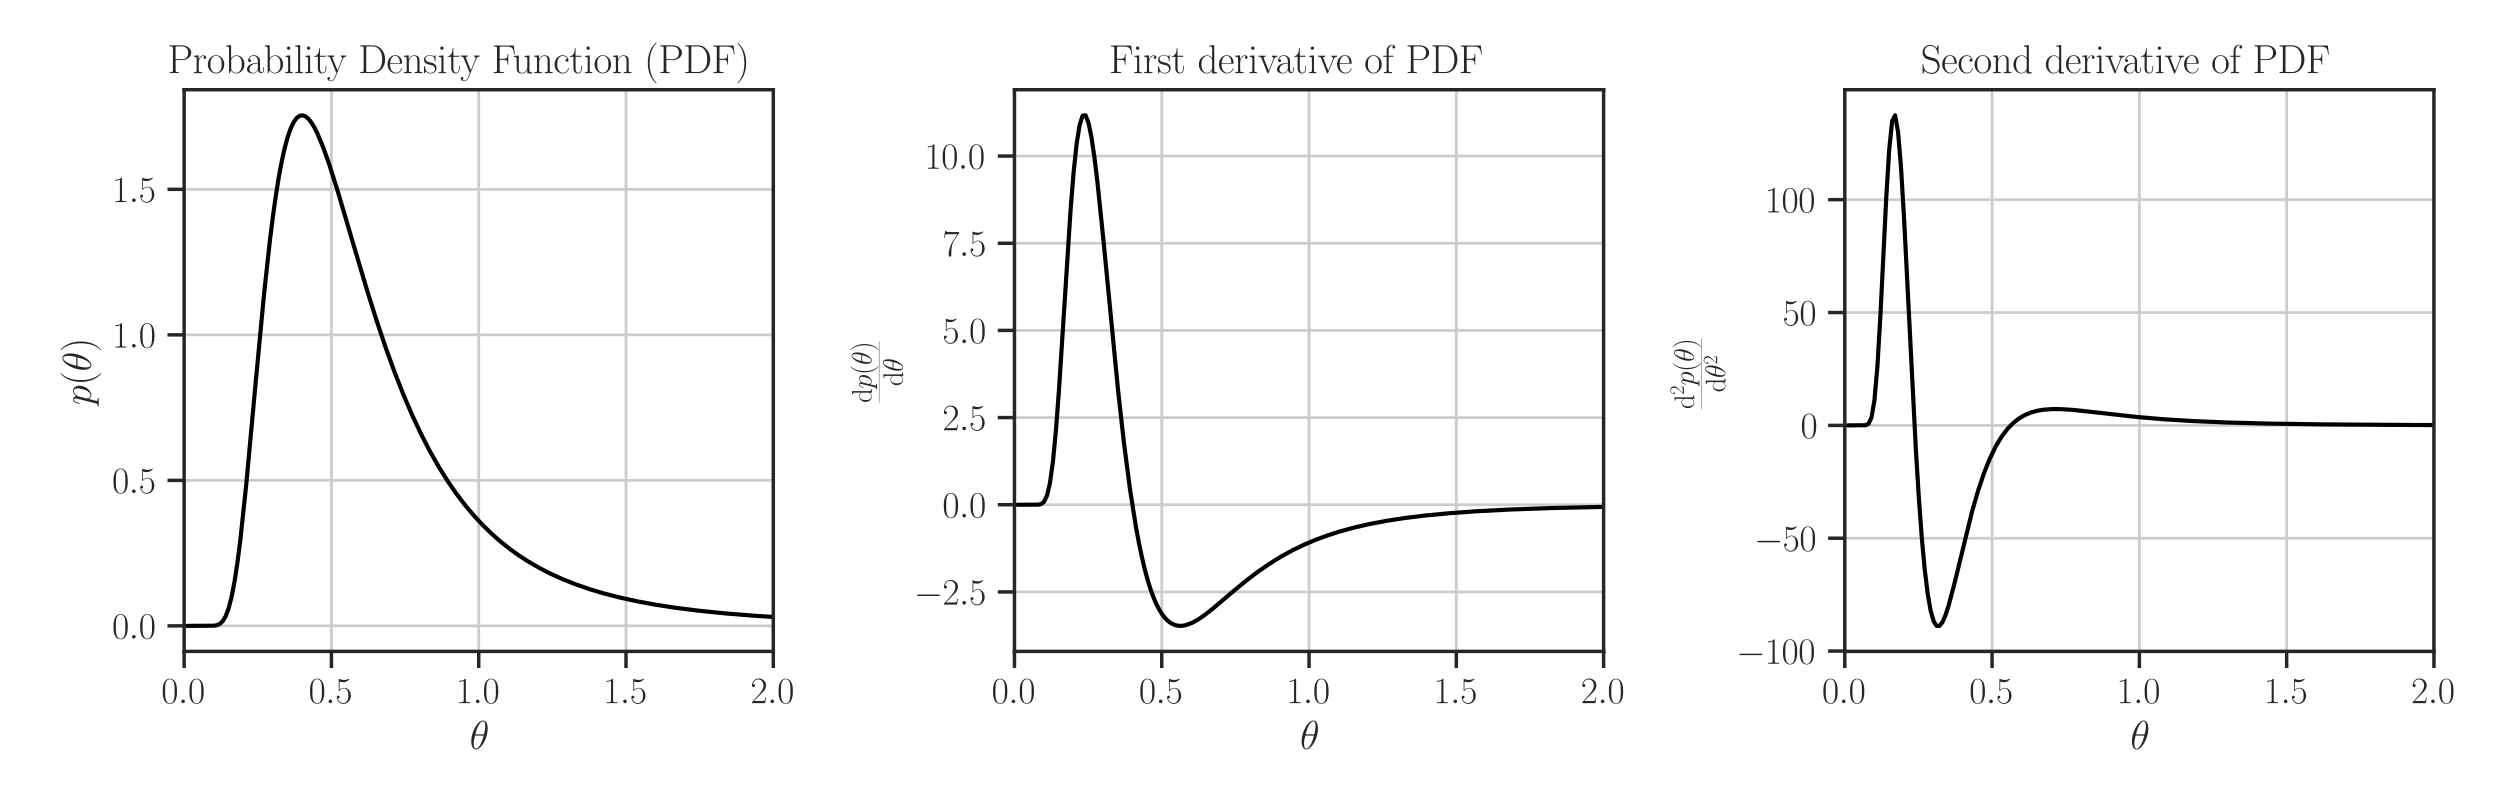 <?xml version="1.0" encoding="UTF-8" standalone="no"?>
<svg
   height="288pt"
   version="1.1"
   viewBox="0 0 900 288"
   width="900pt"
   id="svg908"
   sodipodi:docname="prior_inverse_gamma.svg"
   inkscape:version="1.1.2 (0a00cf5339, 2022-02-04)"
   inkscape:export-filename="/home/sia/prior_inverse_gamma.png"
   inkscape:export-xdpi="500"
   inkscape:export-ydpi="500"
   xmlns:inkscape="http://www.inkscape.org/namespaces/inkscape"
   xmlns:sodipodi="http://sodipodi.sourceforge.net/DTD/sodipodi-0.dtd"
   xmlns:xlink="http://www.w3.org/1999/xlink"
   xmlns="http://www.w3.org/2000/svg"
   xmlns:svg="http://www.w3.org/2000/svg"
   xmlns:rdf="http://www.w3.org/1999/02/22-rdf-syntax-ns#"
   xmlns:cc="http://creativecommons.org/ns#"
   xmlns:dc="http://purl.org/dc/elements/1.1/">
  <sodipodi:namedview
     id="namedview910"
     pagecolor="#ffffff"
     bordercolor="#666666"
     borderopacity="1.0"
     inkscape:pageshadow="2"
     inkscape:pageopacity="0.0"
     inkscape:pagecheckerboard="0"
     inkscape:document-units="pt"
     showgrid="false"
     inkscape:zoom="0.93833333"
     inkscape:cx="564.83126"
     inkscape:cy="191.82948"
     inkscape:window-width="1920"
     inkscape:window-height="1006"
     inkscape:window-x="0"
     inkscape:window-y="25"
     inkscape:window-maximized="1"
     inkscape:current-layer="svg908" />
  <defs
     id="defs6">
    <style
       type="text/css"
       id="style4">*{stroke-linecap:butt;stroke-linejoin:round;}</style>
  </defs>
  <g
     id="patch_1"
     style="fill:none;stroke:none">
    <path
       d="M 0,288 H 900 V 0 H 0 Z"
       style="fill:none;stroke:none"
       id="path8" />
  </g>
  <g
     id="matplotlib.axis_1">
    <g
       id="xtick_1">
      <g
         id="line2d_1">
        <path
           clip-path="url(#pfb3d74fcfc)"
           d="M 66.29,234.506 V 32.312"
           style="fill:none;stroke:#cccccc;stroke-linecap:round"
           id="path14" />
      </g>
      <g
         id="line2d_2">
        <defs
           id="defs18">
          <path
             d="M 0,0 V 6"
             id="me6e35a8da5"
             style="stroke:#262626;stroke-width:1.25" />
        </defs>
        <g
           id="g22">
          <use
             style="fill:#262626;stroke:#262626;stroke-width:1.25"
             x="66.29"
             xlink:href="#me6e35a8da5"
             y="234.506"
             id="use20"
             width="100%"
             height="100%" />
        </g>
      </g>
      <g
         id="text_1">
        <!-- $\mathdefault{0.0}$ -->
        <g
           style="fill:#262626"
           transform="matrix(0.132,0,0,-0.132,58.063,253.139)"
           id="g35">
          <defs
             id="defs27">
            <path
               d="m 2688,2025 c 0,391 -6,1055 -275,1566 -237,448 -615,607 -947,607 -308,0 -698,-140 -941,-601 C 269,3118 243,2524 243,2025 c 0,-364 7,-919 205,-1406 275,-658 768,-747 1018,-747 294,0 742,121 1004,728 192,442 218,959 218,1425 z M 1466,-26 c -410,0 -653,351 -743,838 -70,376 -70,926 -70,1284 0,492 0,901 83,1291 122,542 480,709 730,709 262,0 601,-173 723,-696 83,-364 89,-793 89,-1304 0,-416 0,-927 -76,-1304 C 2067,95 1690,-26 1466,-26 Z"
               id="CMR17-30"
               transform="scale(0.016)" />
            <path
               d="M 1178,307 C 1178,492 1024,619 870,619 685,619 557,466 557,313 557,128 710,0 864,0 c 186,0 314,153 314,307 z"
               id="CMMI12-3a"
               transform="scale(0.016)" />
          </defs>
          <use
             transform="scale(0.996)"
             xlink:href="#CMR17-30"
             id="use29"
             x="0"
             y="0"
             width="100%"
             height="100%" />
          <use
             transform="matrix(0.996,0,0,0.996,45.69,0)"
             xlink:href="#CMMI12-3a"
             id="use31"
             x="0"
             y="0"
             width="100%"
             height="100%" />
          <use
             transform="matrix(0.996,0,0,0.996,72.788,0)"
             xlink:href="#CMR17-30"
             id="use33"
             x="0"
             y="0"
             width="100%"
             height="100%" />
        </g>
      </g>
    </g>
    <g
       id="xtick_2">
      <g
         id="line2d_3">
        <path
           clip-path="url(#pfb3d74fcfc)"
           d="M 119.315,234.506 V 32.312"
           style="fill:none;stroke:#cccccc;stroke-linecap:round"
           id="path39" />
      </g>
      <g
         id="line2d_4">
        <g
           id="g44">
          <use
             style="fill:#262626;stroke:#262626;stroke-width:1.25"
             x="119.315"
             xlink:href="#me6e35a8da5"
             y="234.506"
             id="use42"
             width="100%"
             height="100%" />
        </g>
      </g>
      <g
         id="text_2">
        <!-- $\mathdefault{0.5}$ -->
        <g
           style="fill:#262626"
           transform="matrix(0.132,0,0,-0.132,111.088,253.139)"
           id="g56">
          <defs
             id="defs48">
            <path
               d="m 730,3692 c 64,-26 326,-108 595,-108 595,0 921,327 1107,516 0,57 0,92 -38,92 -7,0 -20,0 -71,-29 -224,-105 -486,-190 -806,-190 -192,0 -480,26 -794,166 -70,32 -83,32 -89,32 -32,0 -39,-7 -39,-134 V 2203 c 0,-114 0,-146 64,-146 32,0 45,13 77,57 205,287 486,408 806,408 224,0 704,-140 704,-1233 0,-204 0,-574 -192,-868 C 1894,159 1645,25 1370,25 947,25 518,320 403,814 c 26,-7 77,-19 103,-19 83,0 243,45 243,243 0,172 -122,242 -243,242 -148,0 -244,-90 -244,-269 0,-557 442,-1139 1120,-1139 660,0 1287,568 1287,1392 0,766 -499,1360 -1120,1360 -327,0 -602,-121 -819,-350 z"
               id="CMR17-35"
               transform="scale(0.016)" />
          </defs>
          <use
             transform="scale(0.996)"
             xlink:href="#CMR17-30"
             id="use50"
             x="0"
             y="0"
             width="100%"
             height="100%" />
          <use
             transform="matrix(0.996,0,0,0.996,45.69,0)"
             xlink:href="#CMMI12-3a"
             id="use52"
             x="0"
             y="0"
             width="100%"
             height="100%" />
          <use
             transform="matrix(0.996,0,0,0.996,72.788,0)"
             xlink:href="#CMR17-35"
             id="use54"
             x="0"
             y="0"
             width="100%"
             height="100%" />
        </g>
      </g>
    </g>
    <g
       id="xtick_3">
      <g
         id="line2d_5">
        <path
           clip-path="url(#pfb3d74fcfc)"
           d="M 172.34,234.506 V 32.312"
           style="fill:none;stroke:#cccccc;stroke-linecap:round"
           id="path60" />
      </g>
      <g
         id="line2d_6">
        <g
           id="g65">
          <use
             style="fill:#262626;stroke:#262626;stroke-width:1.25"
             x="172.34"
             xlink:href="#me6e35a8da5"
             y="234.506"
             id="use63"
             width="100%"
             height="100%" />
        </g>
      </g>
      <g
         id="text_3">
        <!-- $\mathdefault{1.0}$ -->
        <g
           style="fill:#262626"
           transform="matrix(0.132,0,0,-0.132,164.113,253.139)"
           id="g77">
          <defs
             id="defs69">
            <path
               d="m 1702,4058 c 0,134 -6,134 -96,134 -249,-276 -627,-365 -985,-365 -19,0 -51,0 -58,-19 -6,-13 -6,-26 -6,-160 198,0 531,38 787,191 V 461 C 1344,236 1331,160 781,160 H 589 V 0 c 307,0 627,0 934,0 307,0 627,0 935,0 v 160 h -192 c -551,0 -564,70 -564,298 z"
               id="CMR17-31"
               transform="scale(0.016)" />
          </defs>
          <use
             transform="scale(0.996)"
             xlink:href="#CMR17-31"
             id="use71"
             x="0"
             y="0"
             width="100%"
             height="100%" />
          <use
             transform="matrix(0.996,0,0,0.996,45.69,0)"
             xlink:href="#CMMI12-3a"
             id="use73"
             x="0"
             y="0"
             width="100%"
             height="100%" />
          <use
             transform="matrix(0.996,0,0,0.996,72.788,0)"
             xlink:href="#CMR17-30"
             id="use75"
             x="0"
             y="0"
             width="100%"
             height="100%" />
        </g>
      </g>
    </g>
    <g
       id="xtick_4">
      <g
         id="line2d_7">
        <path
           clip-path="url(#pfb3d74fcfc)"
           d="M 225.364,234.506 V 32.312"
           style="fill:none;stroke:#cccccc;stroke-linecap:round"
           id="path81" />
      </g>
      <g
         id="line2d_8">
        <g
           id="g86">
          <use
             style="fill:#262626;stroke:#262626;stroke-width:1.25"
             x="225.364"
             xlink:href="#me6e35a8da5"
             y="234.506"
             id="use84"
             width="100%"
             height="100%" />
        </g>
      </g>
      <g
         id="text_4">
        <!-- $\mathdefault{1.5}$ -->
        <g
           style="fill:#262626"
           transform="matrix(0.132,0,0,-0.132,217.138,253.139)"
           id="g95">
          <use
             transform="scale(0.996)"
             xlink:href="#CMR17-31"
             id="use89"
             x="0"
             y="0"
             width="100%"
             height="100%" />
          <use
             transform="matrix(0.996,0,0,0.996,45.69,0)"
             xlink:href="#CMMI12-3a"
             id="use91"
             x="0"
             y="0"
             width="100%"
             height="100%" />
          <use
             transform="matrix(0.996,0,0,0.996,72.788,0)"
             xlink:href="#CMR17-35"
             id="use93"
             x="0"
             y="0"
             width="100%"
             height="100%" />
        </g>
      </g>
    </g>
    <g
       id="xtick_5">
      <g
         id="line2d_9">
        <path
           clip-path="url(#pfb3d74fcfc)"
           d="M 278.389,234.506 V 32.312"
           style="fill:none;stroke:#cccccc;stroke-linecap:round"
           id="path99" />
      </g>
      <g
         id="line2d_10">
        <g
           id="g104">
          <use
             style="fill:#262626;stroke:#262626;stroke-width:1.25"
             x="278.389"
             xlink:href="#me6e35a8da5"
             y="234.506"
             id="use102"
             width="100%"
             height="100%" />
        </g>
      </g>
      <g
         id="text_5">
        <!-- $\mathdefault{2.0}$ -->
        <g
           style="fill:#262626"
           transform="matrix(0.132,0,0,-0.132,270.163,253.139)"
           id="g116">
          <defs
             id="defs108">
            <path
               d="M 2669,989 H 2554 C 2490,536 2438,459 2413,420 2381,369 1920,369 1830,369 H 602 c 230,250 678,703 1222,1228 390,370 845,805 845,1438 0,755 -602,1189 -1274,1189 -704,0 -1133,-620 -1133,-1194 0,-250 186,-282 263,-282 64,0 256,39 256,262 0,197 -167,254 -256,254 -39,0 -77,-6 -103,-19 122,545 493,813 884,813 556,0 921,-441 921,-1023 0,-556 -326,-1035 -691,-1451 L 262,146 V 0 h 2253 z"
               id="CMR17-32"
               transform="scale(0.016)" />
          </defs>
          <use
             transform="scale(0.996)"
             xlink:href="#CMR17-32"
             id="use110"
             x="0"
             y="0"
             width="100%"
             height="100%" />
          <use
             transform="matrix(0.996,0,0,0.996,45.69,0)"
             xlink:href="#CMMI12-3a"
             id="use112"
             x="0"
             y="0"
             width="100%"
             height="100%" />
          <use
             transform="matrix(0.996,0,0,0.996,72.788,0)"
             xlink:href="#CMR17-30"
             id="use114"
             x="0"
             y="0"
             width="100%"
             height="100%" />
        </g>
      </g>
    </g>
    <g
       id="text_6">
      <!-- $\theta$ -->
      <g
         style="fill:#262626"
         transform="matrix(0.144,0,0,-0.144,169.066,269.658)"
         id="g125">
        <defs
           id="defs121">
          <path
             d="m 2835,3200 c 0,650 -205,1280 -729,1280 C 1210,4480 256,2615 256,1216 256,923 320,-64 992,-64 c 870,0 1843,1820 1843,3264 z M 896,2304 c 96,375 230,910 486,1361 212,382 436,687 717,687 211,0 352,-178 352,-788 0,-230 -19,-547 -205,-1260 z M 2202,2113 C 2042,1490 1907,1088 1677,687 1491,363 1267,64 998,64 800,64 640,217 640,846 c 0,414 102,847 205,1267 z"
             id="CMMI12-12"
             transform="scale(0.016)" />
        </defs>
        <use
           transform="scale(0.996)"
           xlink:href="#CMMI12-12"
           id="use123"
           x="0"
           y="0"
           width="100%"
           height="100%" />
      </g>
    </g>
  </g>
  <g
     id="matplotlib.axis_2">
    <g
       id="ytick_1">
      <g
         id="line2d_11">
        <path
           clip-path="url(#pfb3d74fcfc)"
           d="M 66.29,225.316 H 278.389"
           style="fill:none;stroke:#cccccc;stroke-linecap:round"
           id="path129" />
      </g>
      <g
         id="line2d_12">
        <defs
           id="defs133">
          <path
             d="M 0,0 H -6"
             id="m6f4e163e15"
             style="stroke:#262626;stroke-width:1.25" />
        </defs>
        <g
           id="g137">
          <use
             style="fill:#262626;stroke:#262626;stroke-width:1.25"
             x="66.29"
             xlink:href="#m6f4e163e15"
             y="225.316"
             id="use135"
             width="100%"
             height="100%" />
        </g>
      </g>
      <g
         id="text_7">
        <!-- $\mathdefault{0.0}$ -->
        <g
           style="fill:#262626"
           transform="matrix(0.132,0,0,-0.132,40.336,229.882)"
           id="g146">
          <use
             transform="scale(0.996)"
             xlink:href="#CMR17-30"
             id="use140"
             x="0"
             y="0"
             width="100%"
             height="100%" />
          <use
             transform="matrix(0.996,0,0,0.996,45.69,0)"
             xlink:href="#CMMI12-3a"
             id="use142"
             x="0"
             y="0"
             width="100%"
             height="100%" />
          <use
             transform="matrix(0.996,0,0,0.996,72.788,0)"
             xlink:href="#CMR17-30"
             id="use144"
             x="0"
             y="0"
             width="100%"
             height="100%" />
        </g>
      </g>
    </g>
    <g
       id="ytick_2">
      <g
         id="line2d_13">
        <path
           clip-path="url(#pfb3d74fcfc)"
           d="M 66.29,172.934 H 278.389"
           style="fill:none;stroke:#cccccc;stroke-linecap:round"
           id="path150" />
      </g>
      <g
         id="line2d_14">
        <g
           id="g155">
          <use
             style="fill:#262626;stroke:#262626;stroke-width:1.25"
             x="66.29"
             xlink:href="#m6f4e163e15"
             y="172.934"
             id="use153"
             width="100%"
             height="100%" />
        </g>
      </g>
      <g
         id="text_8">
        <!-- $\mathdefault{0.5}$ -->
        <g
           style="fill:#262626"
           transform="matrix(0.132,0,0,-0.132,40.336,177.5)"
           id="g164">
          <use
             transform="scale(0.996)"
             xlink:href="#CMR17-30"
             id="use158"
             x="0"
             y="0"
             width="100%"
             height="100%" />
          <use
             transform="matrix(0.996,0,0,0.996,45.69,0)"
             xlink:href="#CMMI12-3a"
             id="use160"
             x="0"
             y="0"
             width="100%"
             height="100%" />
          <use
             transform="matrix(0.996,0,0,0.996,72.788,0)"
             xlink:href="#CMR17-35"
             id="use162"
             x="0"
             y="0"
             width="100%"
             height="100%" />
        </g>
      </g>
    </g>
    <g
       id="ytick_3">
      <g
         id="line2d_15">
        <path
           clip-path="url(#pfb3d74fcfc)"
           d="M 66.29,120.553 H 278.389"
           style="fill:none;stroke:#cccccc;stroke-linecap:round"
           id="path168" />
      </g>
      <g
         id="line2d_16">
        <g
           id="g173">
          <use
             style="fill:#262626;stroke:#262626;stroke-width:1.25"
             x="66.29"
             xlink:href="#m6f4e163e15"
             y="120.553"
             id="use171"
             width="100%"
             height="100%" />
        </g>
      </g>
      <g
         id="text_9">
        <!-- $\mathdefault{1.0}$ -->
        <g
           style="fill:#262626"
           transform="matrix(0.132,0,0,-0.132,40.336,125.119)"
           id="g182">
          <use
             transform="scale(0.996)"
             xlink:href="#CMR17-31"
             id="use176"
             x="0"
             y="0"
             width="100%"
             height="100%" />
          <use
             transform="matrix(0.996,0,0,0.996,45.69,0)"
             xlink:href="#CMMI12-3a"
             id="use178"
             x="0"
             y="0"
             width="100%"
             height="100%" />
          <use
             transform="matrix(0.996,0,0,0.996,72.788,0)"
             xlink:href="#CMR17-30"
             id="use180"
             x="0"
             y="0"
             width="100%"
             height="100%" />
        </g>
      </g>
    </g>
    <g
       id="ytick_4">
      <g
         id="line2d_17">
        <path
           clip-path="url(#pfb3d74fcfc)"
           d="M 66.29,68.171 H 278.389"
           style="fill:none;stroke:#cccccc;stroke-linecap:round"
           id="path186" />
      </g>
      <g
         id="line2d_18">
        <g
           id="g191">
          <use
             style="fill:#262626;stroke:#262626;stroke-width:1.25"
             x="66.29"
             xlink:href="#m6f4e163e15"
             y="68.171"
             id="use189"
             width="100%"
             height="100%" />
        </g>
      </g>
      <g
         id="text_10">
        <!-- $\mathdefault{1.5}$ -->
        <g
           style="fill:#262626"
           transform="matrix(0.132,0,0,-0.132,40.336,72.737)"
           id="g200">
          <use
             transform="scale(0.996)"
             xlink:href="#CMR17-31"
             id="use194"
             x="0"
             y="0"
             width="100%"
             height="100%" />
          <use
             transform="matrix(0.996,0,0,0.996,45.69,0)"
             xlink:href="#CMMI12-3a"
             id="use196"
             x="0"
             y="0"
             width="100%"
             height="100%" />
          <use
             transform="matrix(0.996,0,0,0.996,72.788,0)"
             xlink:href="#CMR17-35"
             id="use198"
             x="0"
             y="0"
             width="100%"
             height="100%" />
        </g>
      </g>
    </g>
    <g
       id="text_11">
      <!-- $p(\theta)$ -->
      <g
         style="fill:#262626"
         transform="matrix(0,-0.144,-0.144,0,32.75,145.865)"
         id="g217">
        <defs
           id="defs207">
          <path
             d="m 275,-789 c -45,-191 -70,-242 -333,-242 -76,0 -140,0 -140,-121 0,-13 6,-64 76,-64 84,0 173,0 256,0 h 276 c 134,0 460,0 595,0 38,0 115,0 115,115 0,70 -45,70 -154,70 -294,0 -313,44 -313,94 0,76 288,1156 326,1301 71,-179 243,-428 576,-428 723,0 1504,939 1504,1878 0,587 -333,1002 -813,1002 -409,0 -755,-396 -825,-485 -51,319 -301,485 -557,485 -186,0 -333,-89 -454,-332 -116,-230 -205,-619 -205,-645 0,-25 25,-57 70,-57 51,0 58,6 96,153 96,377 218,754 474,754 147,0 198,-102 198,-292 0,-152 -19,-216 -45,-330 z m 1107,2782 c 45,178 224,364 327,453 70,64 281,243 525,243 281,0 409,-281 409,-613 C 2643,1769 2464,1047 2304,715 2144,370 1850,64 1555,64 c -435,0 -505,549 -505,575 0,19 12,70 19,102 z"
             id="CMMI12-70"
             transform="scale(0.016)" />
          <path
             d="m 1958,-1561 c 0,6 0,19 -19,38 -294,299 -1081,1116 -1081,3104 0,1988 774,2798 1088,3116 0,7 12,20 12,39 0,19 -19,32 -44,32 -71,0 -615,-472 -928,-1174 C 666,2887 576,2199 576,1588 c 0,-460 45,-1237 429,-2059 307,-664 832,-1129 909,-1129 32,0 44,13 44,39 z"
             id="CMR17-28"
             transform="scale(0.016)" />
          <path
             d="m 1683,1581 c 0,459 -45,1236 -429,2058 -307,664 -832,1129 -908,1129 -20,0 -45,-7 -45,-39 0,-12 6,-19 13,-32 307,-319 1088,-1129 1088,-3113 0,-1991 -775,-2801 -1088,-3121 -7,-12 -13,-19 -13,-31 0,-32 25,-32 45,-32 70,0 614,472 928,1174 320,707 409,1395 409,2007 z"
             id="CMR17-29"
             transform="scale(0.016)" />
        </defs>
        <use
           transform="scale(0.996)"
           xlink:href="#CMMI12-70"
           id="use209"
           x="0"
           y="0"
           width="100%"
           height="100%" />
        <use
           transform="matrix(0.996,0,0,0.996,48.96,0)"
           xlink:href="#CMR17-28"
           id="use211"
           x="0"
           y="0"
           width="100%"
           height="100%" />
        <use
           transform="matrix(0.996,0,0,0.996,84.24,0)"
           xlink:href="#CMMI12-12"
           id="use213"
           x="0"
           y="0"
           width="100%"
           height="100%" />
        <use
           transform="matrix(0.996,0,0,0.996,132.41,0)"
           xlink:href="#CMR17-29"
           id="use215"
           x="0"
           y="0"
           width="100%"
           height="100%" />
      </g>
    </g>
  </g>
  <g
     id="line2d_19">
    <path
       clip-path="url(#pfb3d74fcfc)"
       d="m 67.356,225.316 9.592,-0.062 1.066,-0.173 1.066,-0.452 1.066,-0.963 1.066,-1.75 1.066,-2.812 1.066,-4.096 1.066,-5.514 1.066,-6.959 1.066,-8.327 2.132,-20.03 3.197,-34.608 3.197,-33.808 2.132,-19.488 1.066,-8.484 1.066,-7.568 1.066,-6.63 1.066,-5.692 1.066,-4.771 1.066,-3.881 1.066,-3.033 1.066,-2.235 1.066,-1.492 1.066,-0.806 1.066,-0.179 1.066,0.39 1.066,0.901 1.066,1.357 1.066,1.761 1.066,2.115 2.132,5.11 2.132,6.013 3.197,10.117 5.329,18.108 5.329,17.885 3.197,10.127 3.197,9.515 3.197,8.845 3.197,8.157 3.197,7.478 3.197,6.826 3.197,6.21 3.197,5.637 3.197,5.109 3.197,4.624 3.197,4.183 3.197,3.783 3.197,3.421 3.197,3.095 3.197,2.8 3.197,2.535 3.197,2.296 3.197,2.082 4.263,2.479 4.263,2.181 4.263,1.922 4.263,1.696 5.329,1.847 5.329,1.588 5.329,1.369 6.395,1.401 6.395,1.181 7.461,1.151 8.527,1.075 9.592,0.968 10.658,0.846 6.395,0.417 v 0"
       style="fill:none;stroke:#000000;stroke-width:1.5;stroke-linecap:round"
       id="path221" />
  </g>
  <g
     id="patch_3">
    <path
       d="M 66.29,234.506 V 32.312"
       style="fill:none;stroke:#262626;stroke-width:1.25;stroke-linecap:square;stroke-linejoin:miter"
       id="path224" />
  </g>
  <g
     id="patch_4">
    <path
       d="M 278.389,234.506 V 32.312"
       style="fill:none;stroke:#262626;stroke-width:1.25;stroke-linecap:square;stroke-linejoin:miter"
       id="path227" />
  </g>
  <g
     id="patch_5">
    <path
       d="M 66.29,234.506 H 278.389"
       style="fill:none;stroke:#262626;stroke-width:1.25;stroke-linecap:square;stroke-linejoin:miter"
       id="path230" />
  </g>
  <g
     id="patch_6">
    <path
       d="M 66.29,32.312 H 278.389"
       style="fill:none;stroke:#262626;stroke-width:1.25;stroke-linecap:square;stroke-linejoin:miter"
       id="path233" />
  </g>
  <g
     id="text_12">
    <!-- Probability Density Function (PDF) -->
    <g
       style="fill:#262626"
       transform="matrix(0.144,0,0,-0.144,60.321,26.312)"
       id="g316">
      <defs
         id="defs252">
        <path
           d="m 1267,2042 h 1024 c 826,0 1427,536 1427,1142 0,607 -588,1168 -1427,1168 H 333 v -166 c 441,0 512,0 512,-287 V 446 C 845,160 774,160 333,160 V 0 c 185,0 525,0 723,0 198,0 538,0 723,0 v 160 c -441,0 -512,0 -512,286 z m -13,134 v 1762 c 0,217 13,248 269,248 h 647 c 825,0 1062,-472 1062,-1002 0,-580 -282,-1008 -1062,-1008 z"
           id="CMR17-50"
           transform="scale(0.016)" />
        <path
           d="m 960,1497 c 0,615 262,1191 742,1191 45,0 90,-6 135,-26 0,0 -141,-45 -141,-210 0,-154 122,-218 218,-218 76,0 217,45 217,224 0,205 -205,332 -422,332 -487,0 -698,-473 -762,-697 h -6 v 697 l -743,-70 v -166 c 378,0 436,-39 436,-346 V 428 C 634,184 608,153 198,153 V -13 C 352,0 646,0 813,0 c 185,0 512,0 685,-13 v 166 c -461,0 -538,0 -538,287 z"
           id="CMR17-72"
           transform="scale(0.016)" />
        <path
           d="m 2758,1356 c 0,820 -595,1460 -1292,1460 C 768,2816 173,2176 173,1356 173,551 768,-64 1466,-64 c 697,0 1292,615 1292,1420 z M 1466,51 c -301,0 -557,179 -704,429 -160,287 -180,646 -180,928 0,269 13,602 180,890 128,211 377,416 704,416 288,0 531,-160 684,-384 199,-301 199,-723 199,-922 0,-250 -13,-633 -186,-941 C 1984,173 1709,51 1466,51 Z"
           id="CMR17-6f"
           transform="scale(0.016)" />
        <path
           d="m 960,4396 -762,-70 v -166 c 378,0 436,-38 436,-343 V -13 h 115 l 185,454 c 186,-300 461,-505 832,-505 640,0 1287,564 1287,1434 0,818 -576,1420 -1223,1420 -396,0 -678,-211 -870,-460 z m 13,-2392 c 0,114 0,134 89,268 250,385 608,416 730,416 192,0 851,-103 851,-1312 C 2643,108 1888,38 1734,38 c -198,0 -486,76 -691,448 -70,122 -70,135 -70,249 z"
           id="CMR17-62"
           transform="scale(0.016)" />
        <path
           d="m 2304,1653 c 0,419 0,641 -269,890 -237,209 -512,273 -729,273 -506,0 -871,-409 -871,-845 0,-243 192,-243 231,-243 83,0 230,50 230,226 0,158 -122,227 -230,227 -26,0 -58,-7 -77,-13 134,424 480,546 704,546 320,0 672,-285 672,-829 V 1600 C 1587,1600 1133,1549 774,1357 371,1133 256,813 256,570 256,77 832,-64 1171,-64 c 352,0 679,203 819,575 13,-278 192,-529 474,-529 134,0 474,88 474,585 V 920 H 2822 V 562 c 0,-384 -172,-434 -256,-434 -262,0 -262,330 -262,610 z M 1965,870 C 1965,317 1568,38 1216,38 896,38 646,275 646,570 c 0,191 84,530 455,735 307,173 659,199 864,199 z"
           id="CMR17-61"
           transform="scale(0.016)" />
        <path
           d="m 992,3909 c 0,140 -115,261 -262,261 -141,0 -263,-114 -263,-261 0,-140 115,-261 263,-261 140,0 262,115 262,261 z M 243,2706 v -165 c 359,0 410,-39 410,-344 V 427 C 653,184 627,153 218,153 V -13 C 371,0 646,0 806,0 c 154,0 416,0 564,-13 v 166 c -378,0 -391,38 -391,267 v 2356 z"
           id="CMR17-69"
           transform="scale(0.016)" />
        <path
           d="m 979,4396 -761,-70 v -166 c 377,0 435,-38 435,-343 V 426 C 653,184 627,153 218,153 V -13 C 371,0 653,0 813,0 c 166,0 448,0 601,-13 v 166 c -409,0 -435,25 -435,273 z"
           id="CMR17-6c"
           transform="scale(0.016)" />
        <path
           d="m 966,2560 h 896 v 165 H 966 V 3904 H 851 C 838,3245 614,2668 70,2668 V 2560 H 627 V 771 c 0,-121 0,-835 743,-835 377,0 595,370 595,841 v 363 H 1850 V 783 C 1850,344 1677,51 1408,51 1222,51 966,178 966,758 Z"
           id="CMR17-74"
           transform="scale(0.016)" />
        <path
           d="m 2496,2197 c 160,389 448,389 538,389 v 166 c -122,0 -282,0 -404,0 -134,0 -345,0 -473,6 v -166 c 243,-19 249,-198 249,-249 0,-63 -12,-95 -44,-172 L 1664,449 902,2306 c -32,76 -32,120 -32,127 0,140 148,153 301,153 v 172 c -153,-6 -429,-6 -589,-6 -172,0 -377,0 -518,6 v -172 c 346,0 384,-32 467,-236 L 1485,15 c -288,-753 -455,-1193 -858,-1193 -70,0 -230,19 -345,134 147,13 211,102 211,211 0,108 -77,204 -205,204 -141,0 -211,-96 -211,-211 0,-255 262,-440 550,-440 371,0 602,358 730,676 z"
           id="CMR17-79"
           transform="scale(0.016)" />
        <path
           d="m 333,4352 v -166 c 441,0 512,0 512,-286 V 452 C 845,166 774,166 333,166 V 0 h 2035 c 1030,0 1856,943 1856,2141 0,1205 -813,2211 -1856,2211 z M 1523,166 c -256,0 -269,31 -269,248 v 3524 c 0,217 13,248 269,248 h 717 c 531,0 1510,-312 1510,-2045 C 3750,1242 3488,879 3366,707 3213,510 2848,166 2240,166 Z"
           id="CMR17-44"
           transform="scale(0.016)" />
        <path
           d="m 2438,1472 c 26,26 26,39 26,104 0,662 -346,1240 -1075,1240 C 710,2816 173,2169 173,1383 173,551 781,-64 1459,-64 c 717,0 999,671 999,804 0,44 -39,44 -52,44 -44,0 -51,-13 -76,-88 C 2189,265 1837,51 1504,51 1229,51 954,203 781,480 582,803 582,1176 582,1472 Z m -1849,96 c 45,937 537,1146 793,1146 436,0 730,-417 736,-1146 z"
           id="CMR17-65"
           transform="scale(0.016)" />
        <path
           d="m 2656,1933 c 0,326 -64,857 -819,857 -506,0 -768,-390 -864,-646 h -7 v 646 l -755,-70 v -166 c 378,0 435,-39 435,-346 V 428 C 646,184 621,153 211,153 V -13 C 365,0 646,0 813,0 c 166,0 454,0 608,-13 v 166 c -410,0 -435,25 -435,275 v 1230 c 0,589 358,1030 806,1030 474,0 525,-422 525,-730 V 428 c 0,-244 -26,-275 -435,-275 V -13 c 153,13 435,13 601,13 167,0 455,0 608,-13 v 166 c -409,0 -435,25 -435,275 z"
           id="CMR17-6e"
           transform="scale(0.016)" />
        <path
           d="m 1978,2697 c 0,116 -7,122 -45,122 -26,0 -32,-6 -109,-102 -19,-26 -77,-91 -96,-116 -205,218 -493,218 -602,218 -710,0 -966,-372 -966,-743 0,-578 653,-711 838,-751 404,-82 544,-108 679,-224 83,-76 224,-217 224,-447 0,-270 -154,-616 -743,-616 -556,0 -755,422 -870,983 -19,89 -19,96 -70,96 -52,0 -58,-7 -58,-134 V 63 c 0,-114 6,-121 45,-121 32,0 38,7 70,58 39,57 135,211 173,276 128,-173 352,-340 710,-340 634,0 973,347 973,848 0,328 -173,501 -256,578 -192,199 -416,244 -685,295 -352,78 -800,168 -800,560 0,166 90,520 736,520 685,0 724,-643 736,-849 7,-32 39,-39 58,-39 58,0 58,20 58,129 z"
           id="CMR17-73"
           transform="scale(0.016)" />
        <path
           d="M 3482,4325 H 326 v -165 c 442,0 512,0 512,-286 V 446 C 838,160 768,160 326,160 V 0 c 186,0 544,0 743,0 262,0 569,0 832,0 v 160 h -141 c -486,0 -499,63 -499,292 v 1623 h 576 c 595,0 653,-210 653,-743 h 115 v 1655 h -115 c 0,-537 -58,-747 -653,-747 h -576 v 1671 c 0,217 13,249 269,249 h 825 c 967,0 1075,-395 1165,-1244 h 115 z"
           id="CMR17-46"
           transform="scale(0.016)" />
        <path
           d="m 1882,2693 v -165 c 377,0 435,-39 435,-342 V 1032 C 2317,500 2029,38 1555,38 1030,38 986,348 986,678 v 2085 l -775,-70 v -165 c 256,0 429,0 435,-254 V 1058 c 0,-425 0,-697 167,-875 83,-82 243,-247 704,-247 544,0 755,441 806,570 h 7 V -63 h 761 v 191 c -377,0 -435,38 -435,345 v 2290 z"
           id="CMR17-75"
           transform="scale(0.016)" />
        <path
           d="m 2234,2240 c -122,0 -301,0 -301,-223 0,-179 147,-230 230,-230 45,0 231,20 231,237 0,443 -436,779 -928,779 C 787,2803 211,2178 211,1363 211,516 813,-64 1466,-64 c 793,0 992,741 992,812 0,26 -7,45 -52,45 -44,0 -51,-6 -76,-90 C 2163,180 1798,51 1523,51 1114,51 621,427 621,1369 c 0,969 473,1319 851,1319 250,0 621,-115 762,-448 z"
           id="CMR17-63"
           transform="scale(0.016)" />
      </defs>
      <use
         transform="scale(0.996)"
         xlink:href="#CMR17-50"
         id="use254"
         x="0"
         y="0"
         width="100%"
         height="100%" />
      <use
         transform="matrix(0.996,0,0,0.996,62.586,0)"
         xlink:href="#CMR17-72"
         id="use256"
         x="0"
         y="0"
         width="100%"
         height="100%" />
      <use
         transform="matrix(0.996,0,0,0.996,97.867,0)"
         xlink:href="#CMR17-6f"
         id="use258"
         x="0"
         y="0"
         width="100%"
         height="100%" />
      <use
         transform="matrix(0.996,0,0,0.996,143.558,0)"
         xlink:href="#CMR17-62"
         id="use260"
         x="0"
         y="0"
         width="100%"
         height="100%" />
      <use
         transform="matrix(0.996,0,0,0.996,194.453,0)"
         xlink:href="#CMR17-61"
         id="use262"
         x="0"
         y="0"
         width="100%"
         height="100%" />
      <use
         transform="matrix(0.996,0,0,0.996,240.143,0)"
         xlink:href="#CMR17-62"
         id="use264"
         x="0"
         y="0"
         width="100%"
         height="100%" />
      <use
         transform="matrix(0.996,0,0,0.996,291.039,0)"
         xlink:href="#CMR17-69"
         id="use266"
         x="0"
         y="0"
         width="100%"
         height="100%" />
      <use
         transform="matrix(0.996,0,0,0.996,315.91,0)"
         xlink:href="#CMR17-6c"
         id="use268"
         x="0"
         y="0"
         width="100%"
         height="100%" />
      <use
         transform="matrix(0.996,0,0,0.996,340.781,0)"
         xlink:href="#CMR17-69"
         id="use270"
         x="0"
         y="0"
         width="100%"
         height="100%" />
      <use
         transform="matrix(0.996,0,0,0.996,365.652,0)"
         xlink:href="#CMR17-74"
         id="use272"
         x="0"
         y="0"
         width="100%"
         height="100%" />
      <use
         transform="matrix(0.996,0,0,0.996,398.33,0)"
         xlink:href="#CMR17-79"
         id="use274"
         x="0"
         y="0"
         width="100%"
         height="100%" />
      <use
         transform="matrix(0.996,0,0,0.996,476.699,0)"
         xlink:href="#CMR17-44"
         id="use276"
         x="0"
         y="0"
         width="100%"
         height="100%" />
      <use
         transform="matrix(0.996,0,0,0.996,547.093,0)"
         xlink:href="#CMR17-65"
         id="use278"
         x="0"
         y="0"
         width="100%"
         height="100%" />
      <use
         transform="matrix(0.996,0,0,0.996,587.578,0)"
         xlink:href="#CMR17-6e"
         id="use280"
         x="0"
         y="0"
         width="100%"
         height="100%" />
      <use
         transform="matrix(0.996,0,0,0.996,638.474,0)"
         xlink:href="#CMR17-73"
         id="use282"
         x="0"
         y="0"
         width="100%"
         height="100%" />
      <use
         transform="matrix(0.996,0,0,0.996,674.275,0)"
         xlink:href="#CMR17-69"
         id="use284"
         x="0"
         y="0"
         width="100%"
         height="100%" />
      <use
         transform="matrix(0.996,0,0,0.996,699.146,0)"
         xlink:href="#CMR17-74"
         id="use286"
         x="0"
         y="0"
         width="100%"
         height="100%" />
      <use
         transform="matrix(0.996,0,0,0.996,731.824,0)"
         xlink:href="#CMR17-79"
         id="use288"
         x="0"
         y="0"
         width="100%"
         height="100%" />
      <use
         transform="matrix(0.996,0,0,0.996,810.193,0)"
         xlink:href="#CMR17-46"
         id="use290"
         x="0"
         y="0"
         width="100%"
         height="100%" />
      <use
         transform="matrix(0.996,0,0,0.996,862.37,0)"
         xlink:href="#CMR17-75"
         id="use292"
         x="0"
         y="0"
         width="100%"
         height="100%" />
      <use
         transform="matrix(0.996,0,0,0.996,913.265,0)"
         xlink:href="#CMR17-6e"
         id="use294"
         x="0"
         y="0"
         width="100%"
         height="100%" />
      <use
         transform="matrix(0.996,0,0,0.996,964.161,0)"
         xlink:href="#CMR17-63"
         id="use296"
         x="0"
         y="0"
         width="100%"
         height="100%" />
      <use
         transform="matrix(0.996,0,0,0.996,1004.646,0)"
         xlink:href="#CMR17-74"
         id="use298"
         x="0"
         y="0"
         width="100%"
         height="100%" />
      <use
         transform="matrix(0.996,0,0,0.996,1039.927,0)"
         xlink:href="#CMR17-69"
         id="use300"
         x="0"
         y="0"
         width="100%"
         height="100%" />
      <use
         transform="matrix(0.996,0,0,0.996,1064.798,0)"
         xlink:href="#CMR17-6f"
         id="use302"
         x="0"
         y="0"
         width="100%"
         height="100%" />
      <use
         transform="matrix(0.996,0,0,0.996,1110.489,0)"
         xlink:href="#CMR17-6e"
         id="use304"
         x="0"
         y="0"
         width="100%"
         height="100%" />
      <use
         transform="matrix(0.996,0,0,0.996,1191.46,0)"
         xlink:href="#CMR17-28"
         id="use306"
         x="0"
         y="0"
         width="100%"
         height="100%" />
      <use
         transform="matrix(0.996,0,0,0.996,1226.741,0)"
         xlink:href="#CMR17-50"
         id="use308"
         x="0"
         y="0"
         width="100%"
         height="100%" />
      <use
         transform="matrix(0.996,0,0,0.996,1289.327,0)"
         xlink:href="#CMR17-44"
         id="use310"
         x="0"
         y="0"
         width="100%"
         height="100%" />
      <use
         transform="matrix(0.996,0,0,0.996,1359.721,0)"
         xlink:href="#CMR17-46"
         id="use312"
         x="0"
         y="0"
         width="100%"
         height="100%" />
      <use
         transform="matrix(0.996,0,0,0.996,1419.704,0)"
         xlink:href="#CMR17-29"
         id="use314"
         x="0"
         y="0"
         width="100%"
         height="100%" />
    </g>
  </g>
  <g
     id="matplotlib.axis_3">
    <g
       id="xtick_6">
      <g
         id="line2d_20">
        <path
           clip-path="url(#pfc3913375e)"
           d="M 365.206,234.506 V 32.312"
           style="fill:none;stroke:#cccccc;stroke-linecap:round"
           id="path323" />
      </g>
      <g
         id="line2d_21">
        <g
           id="g328">
          <use
             style="fill:#262626;stroke:#262626;stroke-width:1.25"
             x="365.206"
             xlink:href="#me6e35a8da5"
             y="234.506"
             id="use326"
             width="100%"
             height="100%" />
        </g>
      </g>
      <g
         id="text_13">
        <!-- $\mathdefault{0.0}$ -->
        <g
           style="fill:#262626"
           transform="matrix(0.132,0,0,-0.132,356.979,253.139)"
           id="g337">
          <use
             transform="scale(0.996)"
             xlink:href="#CMR17-30"
             id="use331"
             x="0"
             y="0"
             width="100%"
             height="100%" />
          <use
             transform="matrix(0.996,0,0,0.996,45.69,0)"
             xlink:href="#CMMI12-3a"
             id="use333"
             x="0"
             y="0"
             width="100%"
             height="100%" />
          <use
             transform="matrix(0.996,0,0,0.996,72.788,0)"
             xlink:href="#CMR17-30"
             id="use335"
             x="0"
             y="0"
             width="100%"
             height="100%" />
        </g>
      </g>
    </g>
    <g
       id="xtick_7">
      <g
         id="line2d_22">
        <path
           clip-path="url(#pfc3913375e)"
           d="M 418.231,234.506 V 32.312"
           style="fill:none;stroke:#cccccc;stroke-linecap:round"
           id="path341" />
      </g>
      <g
         id="line2d_23">
        <g
           id="g346">
          <use
             style="fill:#262626;stroke:#262626;stroke-width:1.25"
             x="418.231"
             xlink:href="#me6e35a8da5"
             y="234.506"
             id="use344"
             width="100%"
             height="100%" />
        </g>
      </g>
      <g
         id="text_14">
        <!-- $\mathdefault{0.5}$ -->
        <g
           style="fill:#262626"
           transform="matrix(0.132,0,0,-0.132,410.004,253.139)"
           id="g355">
          <use
             transform="scale(0.996)"
             xlink:href="#CMR17-30"
             id="use349"
             x="0"
             y="0"
             width="100%"
             height="100%" />
          <use
             transform="matrix(0.996,0,0,0.996,45.69,0)"
             xlink:href="#CMMI12-3a"
             id="use351"
             x="0"
             y="0"
             width="100%"
             height="100%" />
          <use
             transform="matrix(0.996,0,0,0.996,72.788,0)"
             xlink:href="#CMR17-35"
             id="use353"
             x="0"
             y="0"
             width="100%"
             height="100%" />
        </g>
      </g>
    </g>
    <g
       id="xtick_8">
      <g
         id="line2d_24">
        <path
           clip-path="url(#pfc3913375e)"
           d="M 471.256,234.506 V 32.312"
           style="fill:none;stroke:#cccccc;stroke-linecap:round"
           id="path359" />
      </g>
      <g
         id="line2d_25">
        <g
           id="g364">
          <use
             style="fill:#262626;stroke:#262626;stroke-width:1.25"
             x="471.256"
             xlink:href="#me6e35a8da5"
             y="234.506"
             id="use362"
             width="100%"
             height="100%" />
        </g>
      </g>
      <g
         id="text_15">
        <!-- $\mathdefault{1.0}$ -->
        <g
           style="fill:#262626"
           transform="matrix(0.132,0,0,-0.132,463.029,253.139)"
           id="g373">
          <use
             transform="scale(0.996)"
             xlink:href="#CMR17-31"
             id="use367"
             x="0"
             y="0"
             width="100%"
             height="100%" />
          <use
             transform="matrix(0.996,0,0,0.996,45.69,0)"
             xlink:href="#CMMI12-3a"
             id="use369"
             x="0"
             y="0"
             width="100%"
             height="100%" />
          <use
             transform="matrix(0.996,0,0,0.996,72.788,0)"
             xlink:href="#CMR17-30"
             id="use371"
             x="0"
             y="0"
             width="100%"
             height="100%" />
        </g>
      </g>
    </g>
    <g
       id="xtick_9">
      <g
         id="line2d_26">
        <path
           clip-path="url(#pfc3913375e)"
           d="M 524.28,234.506 V 32.312"
           style="fill:none;stroke:#cccccc;stroke-linecap:round"
           id="path377" />
      </g>
      <g
         id="line2d_27">
        <g
           id="g382">
          <use
             style="fill:#262626;stroke:#262626;stroke-width:1.25"
             x="524.28"
             xlink:href="#me6e35a8da5"
             y="234.506"
             id="use380"
             width="100%"
             height="100%" />
        </g>
      </g>
      <g
         id="text_16">
        <!-- $\mathdefault{1.5}$ -->
        <g
           style="fill:#262626"
           transform="matrix(0.132,0,0,-0.132,516.054,253.139)"
           id="g391">
          <use
             transform="scale(0.996)"
             xlink:href="#CMR17-31"
             id="use385"
             x="0"
             y="0"
             width="100%"
             height="100%" />
          <use
             transform="matrix(0.996,0,0,0.996,45.69,0)"
             xlink:href="#CMMI12-3a"
             id="use387"
             x="0"
             y="0"
             width="100%"
             height="100%" />
          <use
             transform="matrix(0.996,0,0,0.996,72.788,0)"
             xlink:href="#CMR17-35"
             id="use389"
             x="0"
             y="0"
             width="100%"
             height="100%" />
        </g>
      </g>
    </g>
    <g
       id="xtick_10">
      <g
         id="line2d_28">
        <path
           clip-path="url(#pfc3913375e)"
           d="M 577.305,234.506 V 32.312"
           style="fill:none;stroke:#cccccc;stroke-linecap:round"
           id="path395" />
      </g>
      <g
         id="line2d_29">
        <g
           id="g400">
          <use
             style="fill:#262626;stroke:#262626;stroke-width:1.25"
             x="577.305"
             xlink:href="#me6e35a8da5"
             y="234.506"
             id="use398"
             width="100%"
             height="100%" />
        </g>
      </g>
      <g
         id="text_17">
        <!-- $\mathdefault{2.0}$ -->
        <g
           style="fill:#262626"
           transform="matrix(0.132,0,0,-0.132,569.079,253.139)"
           id="g409">
          <use
             transform="scale(0.996)"
             xlink:href="#CMR17-32"
             id="use403"
             x="0"
             y="0"
             width="100%"
             height="100%" />
          <use
             transform="matrix(0.996,0,0,0.996,45.69,0)"
             xlink:href="#CMMI12-3a"
             id="use405"
             x="0"
             y="0"
             width="100%"
             height="100%" />
          <use
             transform="matrix(0.996,0,0,0.996,72.788,0)"
             xlink:href="#CMR17-30"
             id="use407"
             x="0"
             y="0"
             width="100%"
             height="100%" />
        </g>
      </g>
    </g>
    <g
       id="text_18">
      <!-- $\theta$ -->
      <g
         style="fill:#262626"
         transform="matrix(0.144,0,0,-0.144,467.982,269.658)"
         id="g415">
        <use
           transform="scale(0.996)"
           xlink:href="#CMMI12-12"
           id="use413"
           x="0"
           y="0"
           width="100%"
           height="100%" />
      </g>
    </g>
  </g>
  <g
     id="matplotlib.axis_4">
    <g
       id="ytick_5">
      <g
         id="line2d_30">
        <path
           clip-path="url(#pfc3913375e)"
           d="M 365.206,213.094 H 577.305"
           style="fill:none;stroke:#cccccc;stroke-linecap:round"
           id="path419" />
      </g>
      <g
         id="line2d_31">
        <g
           id="g424">
          <use
             style="fill:#262626;stroke:#262626;stroke-width:1.25"
             x="365.206"
             xlink:href="#m6f4e163e15"
             y="213.094"
             id="use422"
             width="100%"
             height="100%" />
        </g>
      </g>
      <g
         id="text_19">
        <!-- $\mathdefault{−2.5}$ -->
        <g
           style="fill:#262626"
           transform="matrix(0.132,0,0,-0.132,329.024,217.66)"
           id="g438">
          <defs
             id="defs428">
            <path
               d="m 4218,1472 c 108,0 224,0 224,128 0,128 -116,128 -224,128 H 755 c -109,0 -224,0 -224,-128 0,-128 115,-128 224,-128 z"
               id="CMSY10-0"
               transform="scale(0.016)" />
          </defs>
          <use
             transform="scale(0.996)"
             xlink:href="#CMSY10-0"
             id="use430"
             x="0"
             y="0"
             width="100%"
             height="100%" />
          <use
             transform="matrix(0.996,0,0,0.996,77.487,0)"
             xlink:href="#CMR17-32"
             id="use432"
             x="0"
             y="0"
             width="100%"
             height="100%" />
          <use
             transform="matrix(0.996,0,0,0.996,123.178,0)"
             xlink:href="#CMMI12-3a"
             id="use434"
             x="0"
             y="0"
             width="100%"
             height="100%" />
          <use
             transform="matrix(0.996,0,0,0.996,150.275,0)"
             xlink:href="#CMR17-35"
             id="use436"
             x="0"
             y="0"
             width="100%"
             height="100%" />
        </g>
      </g>
    </g>
    <g
       id="ytick_6">
      <g
         id="line2d_32">
        <path
           clip-path="url(#pfc3913375e)"
           d="M 365.206,181.712 H 577.305"
           style="fill:none;stroke:#cccccc;stroke-linecap:round"
           id="path442" />
      </g>
      <g
         id="line2d_33">
        <g
           id="g447">
          <use
             style="fill:#262626;stroke:#262626;stroke-width:1.25"
             x="365.206"
             xlink:href="#m6f4e163e15"
             y="181.712"
             id="use445"
             width="100%"
             height="100%" />
        </g>
      </g>
      <g
         id="text_20">
        <!-- $\mathdefault{0.0}$ -->
        <g
           style="fill:#262626"
           transform="matrix(0.132,0,0,-0.132,339.252,186.278)"
           id="g456">
          <use
             transform="scale(0.996)"
             xlink:href="#CMR17-30"
             id="use450"
             x="0"
             y="0"
             width="100%"
             height="100%" />
          <use
             transform="matrix(0.996,0,0,0.996,45.69,0)"
             xlink:href="#CMMI12-3a"
             id="use452"
             x="0"
             y="0"
             width="100%"
             height="100%" />
          <use
             transform="matrix(0.996,0,0,0.996,72.788,0)"
             xlink:href="#CMR17-30"
             id="use454"
             x="0"
             y="0"
             width="100%"
             height="100%" />
        </g>
      </g>
    </g>
    <g
       id="ytick_7">
      <g
         id="line2d_34">
        <path
           clip-path="url(#pfc3913375e)"
           d="M 365.206,150.329 H 577.305"
           style="fill:none;stroke:#cccccc;stroke-linecap:round"
           id="path460" />
      </g>
      <g
         id="line2d_35">
        <g
           id="g465">
          <use
             style="fill:#262626;stroke:#262626;stroke-width:1.25"
             x="365.206"
             xlink:href="#m6f4e163e15"
             y="150.329"
             id="use463"
             width="100%"
             height="100%" />
        </g>
      </g>
      <g
         id="text_21">
        <!-- $\mathdefault{2.5}$ -->
        <g
           style="fill:#262626"
           transform="matrix(0.132,0,0,-0.132,339.252,154.895)"
           id="g474">
          <use
             transform="scale(0.996)"
             xlink:href="#CMR17-32"
             id="use468"
             x="0"
             y="0"
             width="100%"
             height="100%" />
          <use
             transform="matrix(0.996,0,0,0.996,45.69,0)"
             xlink:href="#CMMI12-3a"
             id="use470"
             x="0"
             y="0"
             width="100%"
             height="100%" />
          <use
             transform="matrix(0.996,0,0,0.996,72.788,0)"
             xlink:href="#CMR17-35"
             id="use472"
             x="0"
             y="0"
             width="100%"
             height="100%" />
        </g>
      </g>
    </g>
    <g
       id="ytick_8">
      <g
         id="line2d_36">
        <path
           clip-path="url(#pfc3913375e)"
           d="M 365.206,118.947 H 577.305"
           style="fill:none;stroke:#cccccc;stroke-linecap:round"
           id="path478" />
      </g>
      <g
         id="line2d_37">
        <g
           id="g483">
          <use
             style="fill:#262626;stroke:#262626;stroke-width:1.25"
             x="365.206"
             xlink:href="#m6f4e163e15"
             y="118.947"
             id="use481"
             width="100%"
             height="100%" />
        </g>
      </g>
      <g
         id="text_22">
        <!-- $\mathdefault{5.0}$ -->
        <g
           style="fill:#262626"
           transform="matrix(0.132,0,0,-0.132,339.252,123.513)"
           id="g492">
          <use
             transform="scale(0.996)"
             xlink:href="#CMR17-35"
             id="use486"
             x="0"
             y="0"
             width="100%"
             height="100%" />
          <use
             transform="matrix(0.996,0,0,0.996,45.69,0)"
             xlink:href="#CMMI12-3a"
             id="use488"
             x="0"
             y="0"
             width="100%"
             height="100%" />
          <use
             transform="matrix(0.996,0,0,0.996,72.788,0)"
             xlink:href="#CMR17-30"
             id="use490"
             x="0"
             y="0"
             width="100%"
             height="100%" />
        </g>
      </g>
    </g>
    <g
       id="ytick_9">
      <g
         id="line2d_38">
        <path
           clip-path="url(#pfc3913375e)"
           d="M 365.206,87.564 H 577.305"
           style="fill:none;stroke:#cccccc;stroke-linecap:round"
           id="path496" />
      </g>
      <g
         id="line2d_39">
        <g
           id="g501">
          <use
             style="fill:#262626;stroke:#262626;stroke-width:1.25"
             x="365.206"
             xlink:href="#m6f4e163e15"
             y="87.564"
             id="use499"
             width="100%"
             height="100%" />
        </g>
      </g>
      <g
         id="text_23">
        <!-- $\mathdefault{7.5}$ -->
        <g
           style="fill:#262626"
           transform="matrix(0.132,0,0,-0.132,339.252,92.131)"
           id="g513">
          <defs
             id="defs505">
            <path
               d="m 2886,3941 v 140 H 1382 c -748,0 -761,84 -787,207 H 480 L 294,3094 h 116 c 19,121 64,446 140,567 39,51 512,51 621,51 H 2579 L 1869,2661 C 1395,1954 1069,999 1069,165 c 0,-76 0,-293 230,-293 231,0 231,217 231,299 v 294 c 0,1043 179,1731 473,2171 z"
               id="CMR17-37"
               transform="scale(0.016)" />
          </defs>
          <use
             transform="scale(0.996)"
             xlink:href="#CMR17-37"
             id="use507"
             x="0"
             y="0"
             width="100%"
             height="100%" />
          <use
             transform="matrix(0.996,0,0,0.996,45.69,0)"
             xlink:href="#CMMI12-3a"
             id="use509"
             x="0"
             y="0"
             width="100%"
             height="100%" />
          <use
             transform="matrix(0.996,0,0,0.996,72.788,0)"
             xlink:href="#CMR17-35"
             id="use511"
             x="0"
             y="0"
             width="100%"
             height="100%" />
        </g>
      </g>
    </g>
    <g
       id="ytick_10">
      <g
         id="line2d_40">
        <path
           clip-path="url(#pfc3913375e)"
           d="M 365.206,56.182 H 577.305"
           style="fill:none;stroke:#cccccc;stroke-linecap:round"
           id="path517" />
      </g>
      <g
         id="line2d_41">
        <g
           id="g522">
          <use
             style="fill:#262626;stroke:#262626;stroke-width:1.25"
             x="365.206"
             xlink:href="#m6f4e163e15"
             y="56.182"
             id="use520"
             width="100%"
             height="100%" />
        </g>
      </g>
      <g
         id="text_24">
        <!-- $\mathdefault{10.0}$ -->
        <g
           style="fill:#262626"
           transform="matrix(0.132,0,0,-0.132,332.814,60.748)"
           id="g533">
          <use
             transform="scale(0.996)"
             xlink:href="#CMR17-31"
             id="use525"
             x="0"
             y="0"
             width="100%"
             height="100%" />
          <use
             transform="matrix(0.996,0,0,0.996,45.69,0)"
             xlink:href="#CMR17-30"
             id="use527"
             x="0"
             y="0"
             width="100%"
             height="100%" />
          <use
             transform="matrix(0.996,0,0,0.996,91.381,0)"
             xlink:href="#CMMI12-3a"
             id="use529"
             x="0"
             y="0"
             width="100%"
             height="100%" />
          <use
             transform="matrix(0.996,0,0,0.996,118.478,0)"
             xlink:href="#CMR17-30"
             id="use531"
             x="0"
             y="0"
             width="100%"
             height="100%" />
        </g>
      </g>
    </g>
    <g
       id="text_25">
      <!-- $\frac{\mathrm{d}p(\theta)}{\mathrm{d}\theta}$ -->
      <g
         style="fill:#262626"
         transform="matrix(0,-0.144,-0.144,0,320.077,145.034)"
         id="g556">
        <defs
           id="defs538">
          <path
             d="m 1869,4326 v -166 c 377,0 435,-38 435,-340 V 2345 c -26,32 -288,445 -806,445 C 845,2790 211,2208 211,1364 211,525 806,-64 1434,-64 c 544,0 825,401 857,444 V -63 h 775 v 191 c -378,0 -436,38 -436,345 V 4396 Z M 2291,755 C 2291,563 2176,390 2029,262 1811,70 1594,38 1472,38 c -186,0 -851,96 -851,1318 0,1256 742,1332 909,1332 294,0 531,-166 678,-397 83,-134 83,-153 83,-268 z"
             id="CMR17-64"
             transform="scale(0.016)" />
        </defs>
        <use
           transform="matrix(0.697,0,0,0.697,0,43.77)"
           xlink:href="#CMR17-64"
           id="use540"
           x="0"
           y="0"
           width="100%"
           height="100%" />
        <use
           transform="matrix(0.697,0,0,0.697,35.627,43.77)"
           xlink:href="#CMMI12-70"
           id="use542"
           x="0"
           y="0"
           width="100%"
           height="100%" />
        <use
           transform="matrix(0.697,0,0,0.697,69.898,43.77)"
           xlink:href="#CMR17-28"
           id="use544"
           x="0"
           y="0"
           width="100%"
           height="100%" />
        <use
           transform="matrix(0.697,0,0,0.697,94.595,43.77)"
           xlink:href="#CMMI12-12"
           id="use546"
           x="0"
           y="0"
           width="100%"
           height="100%" />
        <use
           transform="matrix(0.697,0,0,0.697,128.313,43.77)"
           xlink:href="#CMR17-29"
           id="use548"
           x="0"
           y="0"
           width="100%"
           height="100%" />
        <use
           transform="matrix(0.697,0,0,0.697,41.832,-34.355)"
           xlink:href="#CMR17-64"
           id="use550"
           x="0"
           y="0"
           width="100%"
           height="100%" />
        <use
           transform="matrix(0.697,0,0,0.697,77.459,-34.355)"
           xlink:href="#CMMI12-12"
           id="use552"
           x="0"
           y="0"
           width="100%"
           height="100%" />
        <path
           d="M 0,24.411 H 153.009 V 25.402 H 0 Z"
           id="path554" />
      </g>
    </g>
  </g>
  <g
     id="line2d_42">
    <path
       clip-path="url(#pfc3913375e)"
       d="m 366.272,181.712 7.461,-0.039 1.066,-0.222 1.066,-0.841 1.066,-2.235 1.066,-4.575 1.066,-7.686 1.066,-11.079 1.066,-14.134 4.263,-66.031 1.066,-13.065 1.066,-10.046 1.066,-6.723 1.066,-3.362 1.066,-0.171 1.066,2.703 1.066,5.173 1.066,7.198 1.066,8.773 2.132,20.601 5.329,54.634 2.132,19.017 2.132,16.351 2.132,13.563 1.066,5.764 1.066,5.121 1.066,4.511 1.066,3.938 1.066,3.404 1.066,2.911 1.066,2.458 1.066,2.043 1.066,1.667 1.066,1.327 1.066,1.021 1.066,0.747 1.066,0.503 1.066,0.287 1.066,0.096 1.066,-0.072 1.066,-0.219 2.132,-0.802 2.132,-1.179 2.132,-1.449 3.197,-2.494 6.395,-5.43 5.329,-4.416 4.263,-3.262 4.263,-2.959 4.263,-2.643 4.263,-2.337 4.263,-2.051 4.263,-1.792 4.263,-1.56 4.263,-1.356 5.329,-1.447 5.329,-1.213 6.395,-1.2 6.395,-0.974 7.461,-0.91 8.527,-0.808 9.592,-0.688 11.724,-0.612 14.922,-0.532 18.119,-0.412 1.066,-0.019 v 0"
       style="fill:none;stroke:#000000;stroke-width:1.5;stroke-linecap:round"
       id="path560" />
  </g>
  <g
     id="patch_8">
    <path
       d="M 365.206,234.506 V 32.312"
       style="fill:none;stroke:#262626;stroke-width:1.25;stroke-linecap:square;stroke-linejoin:miter"
       id="path563" />
  </g>
  <g
     id="patch_9">
    <path
       d="M 577.305,234.506 V 32.312"
       style="fill:none;stroke:#262626;stroke-width:1.25;stroke-linecap:square;stroke-linejoin:miter"
       id="path566" />
  </g>
  <g
     id="patch_10">
    <path
       d="M 365.206,234.506 H 577.305"
       style="fill:none;stroke:#262626;stroke-width:1.25;stroke-linecap:square;stroke-linejoin:miter"
       id="path569" />
  </g>
  <g
     id="patch_11">
    <path
       d="M 365.206,32.312 H 577.305"
       style="fill:none;stroke:#262626;stroke-width:1.25;stroke-linecap:square;stroke-linejoin:miter"
       id="path572" />
  </g>
  <g
     id="text_26">
    <!-- First derivative of PDF -->
    <g
       style="fill:#262626"
       transform="matrix(0.144,0,0,-0.144,399.23,26.312)"
       id="g619">
      <defs
         id="defs577">
        <path
           d="m 2502,2163 c 58,141 160,397 532,397 v 166 c -122,0 -282,0 -404,0 -134,0 -345,0 -473,6 v -166 c 160,-13 249,-89 249,-255 0,-58 0,-71 -38,-160 L 1664,377 902,2286 c -38,83 -38,95 -38,121 0,153 211,153 307,153 v 172 c -153,-6 -435,-6 -595,-6 -173,0 -371,0 -512,6 v -172 c 243,0 378,0 454,-198 L 1446,44 c 39,-95 45,-108 103,-108 57,0 64,13 102,108 z"
           id="CMR17-76"
           transform="scale(0.016)" />
        <path
           d="m 979,2560 h 730 v 165 H 966 v 769 c 0,528 269,858 544,858 84,0 180,-25 244,-70 -52,-13 -186,-57 -186,-215 0,-166 128,-217 218,-217 89,0 217,51 217,217 0,241 -230,387 -486,387 -365,0 -864,-298 -864,-973 V 2725 H 141 V 2560 H 653 V 427 C 653,184 627,153 218,153 V -13 C 371,0 666,0 832,0 c 186,0 512,0 685,-13 v 166 c -461,0 -538,0 -538,286 z"
           id="CMR17-66"
           transform="scale(0.016)" />
      </defs>
      <use
         transform="scale(0.996)"
         xlink:href="#CMR17-46"
         id="use579"
         x="0"
         y="0"
         width="100%"
         height="100%" />
      <use
         transform="matrix(0.996,0,0,0.996,59.984,0)"
         xlink:href="#CMR17-69"
         id="use581"
         x="0"
         y="0"
         width="100%"
         height="100%" />
      <use
         transform="matrix(0.996,0,0,0.996,84.855,0)"
         xlink:href="#CMR17-72"
         id="use583"
         x="0"
         y="0"
         width="100%"
         height="100%" />
      <use
         transform="matrix(0.996,0,0,0.996,120.136,0)"
         xlink:href="#CMR17-73"
         id="use585"
         x="0"
         y="0"
         width="100%"
         height="100%" />
      <use
         transform="matrix(0.996,0,0,0.996,155.937,0)"
         xlink:href="#CMR17-74"
         id="use587"
         x="0"
         y="0"
         width="100%"
         height="100%" />
      <use
         transform="matrix(0.996,0,0,0.996,221.294,0)"
         xlink:href="#CMR17-64"
         id="use589"
         x="0"
         y="0"
         width="100%"
         height="100%" />
      <use
         transform="matrix(0.996,0,0,0.996,272.189,0)"
         xlink:href="#CMR17-65"
         id="use591"
         x="0"
         y="0"
         width="100%"
         height="100%" />
      <use
         transform="matrix(0.996,0,0,0.996,312.675,0)"
         xlink:href="#CMR17-72"
         id="use593"
         x="0"
         y="0"
         width="100%"
         height="100%" />
      <use
         transform="matrix(0.996,0,0,0.996,347.956,0)"
         xlink:href="#CMR17-69"
         id="use595"
         x="0"
         y="0"
         width="100%"
         height="100%" />
      <use
         transform="matrix(0.996,0,0,0.996,372.827,0)"
         xlink:href="#CMR17-76"
         id="use597"
         x="0"
         y="0"
         width="100%"
         height="100%" />
      <use
         transform="matrix(0.996,0,0,0.996,415.915,0)"
         xlink:href="#CMR17-61"
         id="use599"
         x="0"
         y="0"
         width="100%"
         height="100%" />
      <use
         transform="matrix(0.996,0,0,0.996,461.605,0)"
         xlink:href="#CMR17-74"
         id="use601"
         x="0"
         y="0"
         width="100%"
         height="100%" />
      <use
         transform="matrix(0.996,0,0,0.996,496.886,0)"
         xlink:href="#CMR17-69"
         id="use603"
         x="0"
         y="0"
         width="100%"
         height="100%" />
      <use
         transform="matrix(0.996,0,0,0.996,521.757,0)"
         xlink:href="#CMR17-76"
         id="use605"
         x="0"
         y="0"
         width="100%"
         height="100%" />
      <use
         transform="matrix(0.996,0,0,0.996,567.447,0)"
         xlink:href="#CMR17-65"
         id="use607"
         x="0"
         y="0"
         width="100%"
         height="100%" />
      <use
         transform="matrix(0.996,0,0,0.996,638.009,0)"
         xlink:href="#CMR17-6f"
         id="use609"
         x="0"
         y="0"
         width="100%"
         height="100%" />
      <use
         transform="matrix(0.996,0,0,0.996,683.7,0)"
         xlink:href="#CMR17-66"
         id="use611"
         x="0"
         y="0"
         width="100%"
         height="100%" />
      <use
         transform="matrix(0.996,0,0,0.996,741.249,0)"
         xlink:href="#CMR17-50"
         id="use613"
         x="0"
         y="0"
         width="100%"
         height="100%" />
      <use
         transform="matrix(0.996,0,0,0.996,803.835,0)"
         xlink:href="#CMR17-44"
         id="use615"
         x="0"
         y="0"
         width="100%"
         height="100%" />
      <use
         transform="matrix(0.996,0,0,0.996,874.229,0)"
         xlink:href="#CMR17-46"
         id="use617"
         x="0"
         y="0"
         width="100%"
         height="100%" />
    </g>
  </g>
  <g
     id="matplotlib.axis_5">
    <g
       id="xtick_11">
      <g
         id="line2d_43">
        <path
           clip-path="url(#p4fcc802eaf)"
           d="M 664.122,234.506 V 32.312"
           style="fill:none;stroke:#cccccc;stroke-linecap:round"
           id="path626" />
      </g>
      <g
         id="line2d_44">
        <g
           id="g631">
          <use
             style="fill:#262626;stroke:#262626;stroke-width:1.25"
             x="664.122"
             xlink:href="#me6e35a8da5"
             y="234.506"
             id="use629"
             width="100%"
             height="100%" />
        </g>
      </g>
      <g
         id="text_27">
        <!-- $\mathdefault{0.0}$ -->
        <g
           style="fill:#262626"
           transform="matrix(0.132,0,0,-0.132,655.895,253.139)"
           id="g640">
          <use
             transform="scale(0.996)"
             xlink:href="#CMR17-30"
             id="use634"
             x="0"
             y="0"
             width="100%"
             height="100%" />
          <use
             transform="matrix(0.996,0,0,0.996,45.69,0)"
             xlink:href="#CMMI12-3a"
             id="use636"
             x="0"
             y="0"
             width="100%"
             height="100%" />
          <use
             transform="matrix(0.996,0,0,0.996,72.788,0)"
             xlink:href="#CMR17-30"
             id="use638"
             x="0"
             y="0"
             width="100%"
             height="100%" />
        </g>
      </g>
    </g>
    <g
       id="xtick_12">
      <g
         id="line2d_45">
        <path
           clip-path="url(#p4fcc802eaf)"
           d="M 717.147,234.506 V 32.312"
           style="fill:none;stroke:#cccccc;stroke-linecap:round"
           id="path644" />
      </g>
      <g
         id="line2d_46">
        <g
           id="g649">
          <use
             style="fill:#262626;stroke:#262626;stroke-width:1.25"
             x="717.147"
             xlink:href="#me6e35a8da5"
             y="234.506"
             id="use647"
             width="100%"
             height="100%" />
        </g>
      </g>
      <g
         id="text_28">
        <!-- $\mathdefault{0.5}$ -->
        <g
           style="fill:#262626"
           transform="matrix(0.132,0,0,-0.132,708.92,253.139)"
           id="g658">
          <use
             transform="scale(0.996)"
             xlink:href="#CMR17-30"
             id="use652"
             x="0"
             y="0"
             width="100%"
             height="100%" />
          <use
             transform="matrix(0.996,0,0,0.996,45.69,0)"
             xlink:href="#CMMI12-3a"
             id="use654"
             x="0"
             y="0"
             width="100%"
             height="100%" />
          <use
             transform="matrix(0.996,0,0,0.996,72.788,0)"
             xlink:href="#CMR17-35"
             id="use656"
             x="0"
             y="0"
             width="100%"
             height="100%" />
        </g>
      </g>
    </g>
    <g
       id="xtick_13">
      <g
         id="line2d_47">
        <path
           clip-path="url(#p4fcc802eaf)"
           d="M 770.172,234.506 V 32.312"
           style="fill:none;stroke:#cccccc;stroke-linecap:round"
           id="path662" />
      </g>
      <g
         id="line2d_48">
        <g
           id="g667">
          <use
             style="fill:#262626;stroke:#262626;stroke-width:1.25"
             x="770.172"
             xlink:href="#me6e35a8da5"
             y="234.506"
             id="use665"
             width="100%"
             height="100%" />
        </g>
      </g>
      <g
         id="text_29">
        <!-- $\mathdefault{1.0}$ -->
        <g
           style="fill:#262626"
           transform="matrix(0.132,0,0,-0.132,761.945,253.139)"
           id="g676">
          <use
             transform="scale(0.996)"
             xlink:href="#CMR17-31"
             id="use670"
             x="0"
             y="0"
             width="100%"
             height="100%" />
          <use
             transform="matrix(0.996,0,0,0.996,45.69,0)"
             xlink:href="#CMMI12-3a"
             id="use672"
             x="0"
             y="0"
             width="100%"
             height="100%" />
          <use
             transform="matrix(0.996,0,0,0.996,72.788,0)"
             xlink:href="#CMR17-30"
             id="use674"
             x="0"
             y="0"
             width="100%"
             height="100%" />
        </g>
      </g>
    </g>
    <g
       id="xtick_14">
      <g
         id="line2d_49">
        <path
           clip-path="url(#p4fcc802eaf)"
           d="M 823.196,234.506 V 32.312"
           style="fill:none;stroke:#cccccc;stroke-linecap:round"
           id="path680" />
      </g>
      <g
         id="line2d_50">
        <g
           id="g685">
          <use
             style="fill:#262626;stroke:#262626;stroke-width:1.25"
             x="823.196"
             xlink:href="#me6e35a8da5"
             y="234.506"
             id="use683"
             width="100%"
             height="100%" />
        </g>
      </g>
      <g
         id="text_30">
        <!-- $\mathdefault{1.5}$ -->
        <g
           style="fill:#262626"
           transform="matrix(0.132,0,0,-0.132,814.97,253.139)"
           id="g694">
          <use
             transform="scale(0.996)"
             xlink:href="#CMR17-31"
             id="use688"
             x="0"
             y="0"
             width="100%"
             height="100%" />
          <use
             transform="matrix(0.996,0,0,0.996,45.69,0)"
             xlink:href="#CMMI12-3a"
             id="use690"
             x="0"
             y="0"
             width="100%"
             height="100%" />
          <use
             transform="matrix(0.996,0,0,0.996,72.788,0)"
             xlink:href="#CMR17-35"
             id="use692"
             x="0"
             y="0"
             width="100%"
             height="100%" />
        </g>
      </g>
    </g>
    <g
       id="xtick_15">
      <g
         id="line2d_51">
        <path
           clip-path="url(#p4fcc802eaf)"
           d="M 876.221,234.506 V 32.312"
           style="fill:none;stroke:#cccccc;stroke-linecap:round"
           id="path698" />
      </g>
      <g
         id="line2d_52">
        <g
           id="g703">
          <use
             style="fill:#262626;stroke:#262626;stroke-width:1.25"
             x="876.221"
             xlink:href="#me6e35a8da5"
             y="234.506"
             id="use701"
             width="100%"
             height="100%" />
        </g>
      </g>
      <g
         id="text_31">
        <!-- $\mathdefault{2.0}$ -->
        <g
           style="fill:#262626"
           transform="matrix(0.132,0,0,-0.132,867.995,253.139)"
           id="g712">
          <use
             transform="scale(0.996)"
             xlink:href="#CMR17-32"
             id="use706"
             x="0"
             y="0"
             width="100%"
             height="100%" />
          <use
             transform="matrix(0.996,0,0,0.996,45.69,0)"
             xlink:href="#CMMI12-3a"
             id="use708"
             x="0"
             y="0"
             width="100%"
             height="100%" />
          <use
             transform="matrix(0.996,0,0,0.996,72.788,0)"
             xlink:href="#CMR17-30"
             id="use710"
             x="0"
             y="0"
             width="100%"
             height="100%" />
        </g>
      </g>
    </g>
    <g
       id="text_32">
      <!-- $\theta$ -->
      <g
         style="fill:#262626"
         transform="matrix(0.144,0,0,-0.144,766.898,269.658)"
         id="g718">
        <use
           transform="scale(0.996)"
           xlink:href="#CMMI12-12"
           id="use716"
           x="0"
           y="0"
           width="100%"
           height="100%" />
      </g>
    </g>
  </g>
  <g
     id="matplotlib.axis_6">
    <g
       id="ytick_11">
      <g
         id="line2d_53">
        <path
           clip-path="url(#p4fcc802eaf)"
           d="M 664.122,234.387 H 876.221"
           style="fill:none;stroke:#cccccc;stroke-linecap:round"
           id="path722" />
      </g>
      <g
         id="line2d_54">
        <g
           id="g727">
          <use
             style="fill:#262626;stroke:#262626;stroke-width:1.25"
             x="664.122"
             xlink:href="#m6f4e163e15"
             y="234.387"
             id="use725"
             width="100%"
             height="100%" />
        </g>
      </g>
      <g
         id="text_33">
        <!-- $\mathdefault{−100}$ -->
        <g
           style="fill:#262626"
           transform="matrix(0.132,0,0,-0.132,625.079,238.953)"
           id="g738">
          <use
             transform="scale(0.996)"
             xlink:href="#CMSY10-0"
             id="use730"
             x="0"
             y="0"
             width="100%"
             height="100%" />
          <use
             transform="matrix(0.996,0,0,0.996,77.487,0)"
             xlink:href="#CMR17-31"
             id="use732"
             x="0"
             y="0"
             width="100%"
             height="100%" />
          <use
             transform="matrix(0.996,0,0,0.996,123.178,0)"
             xlink:href="#CMR17-30"
             id="use734"
             x="0"
             y="0"
             width="100%"
             height="100%" />
          <use
             transform="matrix(0.996,0,0,0.996,168.868,0)"
             xlink:href="#CMR17-30"
             id="use736"
             x="0"
             y="0"
             width="100%"
             height="100%" />
        </g>
      </g>
    </g>
    <g
       id="ytick_12">
      <g
         id="line2d_55">
        <path
           clip-path="url(#p4fcc802eaf)"
           d="M 664.122,193.762 H 876.221"
           style="fill:none;stroke:#cccccc;stroke-linecap:round"
           id="path742" />
      </g>
      <g
         id="line2d_56">
        <g
           id="g747">
          <use
             style="fill:#262626;stroke:#262626;stroke-width:1.25"
             x="664.122"
             xlink:href="#m6f4e163e15"
             y="193.762"
             id="use745"
             width="100%"
             height="100%" />
        </g>
      </g>
      <g
         id="text_34">
        <!-- $\mathdefault{−50}$ -->
        <g
           style="fill:#262626"
           transform="matrix(0.132,0,0,-0.132,631.517,198.328)"
           id="g756">
          <use
             transform="scale(0.996)"
             xlink:href="#CMSY10-0"
             id="use750"
             x="0"
             y="0"
             width="100%"
             height="100%" />
          <use
             transform="matrix(0.996,0,0,0.996,77.487,0)"
             xlink:href="#CMR17-35"
             id="use752"
             x="0"
             y="0"
             width="100%"
             height="100%" />
          <use
             transform="matrix(0.996,0,0,0.996,123.178,0)"
             xlink:href="#CMR17-30"
             id="use754"
             x="0"
             y="0"
             width="100%"
             height="100%" />
        </g>
      </g>
    </g>
    <g
       id="ytick_13">
      <g
         id="line2d_57">
        <path
           clip-path="url(#p4fcc802eaf)"
           d="M 664.122,153.136 H 876.221"
           style="fill:none;stroke:#cccccc;stroke-linecap:round"
           id="path760" />
      </g>
      <g
         id="line2d_58">
        <g
           id="g765">
          <use
             style="fill:#262626;stroke:#262626;stroke-width:1.25"
             x="664.122"
             xlink:href="#m6f4e163e15"
             y="153.136"
             id="use763"
             width="100%"
             height="100%" />
        </g>
      </g>
      <g
         id="text_35">
        <!-- $\mathdefault{0}$ -->
        <g
           style="fill:#262626"
           transform="matrix(0.132,0,0,-0.132,648.184,157.702)"
           id="g770">
          <use
             transform="scale(0.996)"
             xlink:href="#CMR17-30"
             id="use768"
             x="0"
             y="0"
             width="100%"
             height="100%" />
        </g>
      </g>
    </g>
    <g
       id="ytick_14">
      <g
         id="line2d_59">
        <path
           clip-path="url(#p4fcc802eaf)"
           d="M 664.122,112.511 H 876.221"
           style="fill:none;stroke:#cccccc;stroke-linecap:round"
           id="path774" />
      </g>
      <g
         id="line2d_60">
        <g
           id="g779">
          <use
             style="fill:#262626;stroke:#262626;stroke-width:1.25"
             x="664.122"
             xlink:href="#m6f4e163e15"
             y="112.511"
             id="use777"
             width="100%"
             height="100%" />
        </g>
      </g>
      <g
         id="text_36">
        <!-- $\mathdefault{50}$ -->
        <g
           style="fill:#262626"
           transform="matrix(0.132,0,0,-0.132,641.745,117.077)"
           id="g786">
          <use
             transform="scale(0.996)"
             xlink:href="#CMR17-35"
             id="use782"
             x="0"
             y="0"
             width="100%"
             height="100%" />
          <use
             transform="matrix(0.996,0,0,0.996,45.69,0)"
             xlink:href="#CMR17-30"
             id="use784"
             x="0"
             y="0"
             width="100%"
             height="100%" />
        </g>
      </g>
    </g>
    <g
       id="ytick_15">
      <g
         id="line2d_61">
        <path
           clip-path="url(#p4fcc802eaf)"
           d="M 664.122,71.885 H 876.221"
           style="fill:none;stroke:#cccccc;stroke-linecap:round"
           id="path790" />
      </g>
      <g
         id="line2d_62">
        <g
           id="g795">
          <use
             style="fill:#262626;stroke:#262626;stroke-width:1.25"
             x="664.122"
             xlink:href="#m6f4e163e15"
             y="71.885"
             id="use793"
             width="100%"
             height="100%" />
        </g>
      </g>
      <g
         id="text_37">
        <!-- $\mathdefault{100}$ -->
        <g
           style="fill:#262626"
           transform="matrix(0.132,0,0,-0.132,635.307,76.452)"
           id="g804">
          <use
             transform="scale(0.996)"
             xlink:href="#CMR17-31"
             id="use798"
             x="0"
             y="0"
             width="100%"
             height="100%" />
          <use
             transform="matrix(0.996,0,0,0.996,45.69,0)"
             xlink:href="#CMR17-30"
             id="use800"
             x="0"
             y="0"
             width="100%"
             height="100%" />
          <use
             transform="matrix(0.996,0,0,0.996,91.381,0)"
             xlink:href="#CMR17-30"
             id="use802"
             x="0"
             y="0"
             width="100%"
             height="100%" />
        </g>
      </g>
    </g>
    <g
       id="text_38">
      <!-- $\frac{\mathrm{d}^2 p(\theta)}{\mathrm{d}\theta^2}$ -->
      <g
         style="fill:#262626"
         transform="matrix(0,-0.144,-0.144,0,616.132,147.269)"
         id="g828">
        <use
           transform="matrix(0.697,0,0,0.697,0,43.77)"
           xlink:href="#CMR17-64"
           id="use808"
           x="0"
           y="0"
           width="100%"
           height="100%" />
        <use
           transform="matrix(0.498,0,0,0.498,35.627,69.077)"
           xlink:href="#CMR17-32"
           id="use810"
           x="0"
           y="0"
           width="100%"
           height="100%" />
        <use
           transform="matrix(0.697,0,0,0.697,58.97,43.77)"
           xlink:href="#CMMI12-70"
           id="use812"
           x="0"
           y="0"
           width="100%"
           height="100%" />
        <use
           transform="matrix(0.697,0,0,0.697,93.241,43.77)"
           xlink:href="#CMR17-28"
           id="use814"
           x="0"
           y="0"
           width="100%"
           height="100%" />
        <use
           transform="matrix(0.697,0,0,0.697,117.938,43.77)"
           xlink:href="#CMMI12-12"
           id="use816"
           x="0"
           y="0"
           width="100%"
           height="100%" />
        <use
           transform="matrix(0.697,0,0,0.697,151.656,43.77)"
           xlink:href="#CMR17-29"
           id="use818"
           x="0"
           y="0"
           width="100%"
           height="100%" />
        <use
           transform="matrix(0.697,0,0,0.697,41.832,-34.355)"
           xlink:href="#CMR17-64"
           id="use820"
           x="0"
           y="0"
           width="100%"
           height="100%" />
        <use
           transform="matrix(0.697,0,0,0.697,77.459,-34.355)"
           xlink:href="#CMMI12-12"
           id="use822"
           x="0"
           y="0"
           width="100%"
           height="100%" />
        <use
           transform="matrix(0.498,0,0,0.498,111.177,-14.209)"
           xlink:href="#CMR17-32"
           id="use824"
           x="0"
           y="0"
           width="100%"
           height="100%" />
        <path
           d="M 0,24.411 H 176.353 V 25.402 H 0 Z"
           id="path826" />
      </g>
    </g>
  </g>
  <g
     id="line2d_63">
    <path
       clip-path="url(#p4fcc802eaf)"
       d="m 665.188,153.136 6.395,-0.057 1.066,-0.493 1.066,-2.218 1.066,-6.153 1.066,-12.008 1.066,-17.938 2.132,-43.012 1.066,-17.334 1.066,-10.358 1.066,-2.064 1.066,6.044 1.066,12.869 1.066,17.817 4.263,83.456 1.066,17.277 1.066,14.495 1.066,11.581 1.066,8.735 1.066,6.092 1.066,3.735 1.066,1.704 1.066,0.008 1.066,-1.366 1.066,-2.44 1.066,-3.248 2.132,-8.032 6.395,-26.118 2.132,-7.376 2.132,-6.355 2.132,-5.335 2.132,-4.383 2.132,-3.53 2.132,-2.791 2.132,-2.164 2.132,-1.641 2.132,-1.212 2.132,-0.865 2.132,-0.587 2.132,-0.367 3.197,-0.241 3.197,0.021 4.263,0.279 6.395,0.681 17.053,1.909 9.592,0.801 10.658,0.649 11.724,0.49 14.922,0.395 20.251,0.298 30.909,0.203 8.527,0.03 v 0"
       style="fill:none;stroke:#000000;stroke-width:1.5;stroke-linecap:round"
       id="path832" />
  </g>
  <g
     id="patch_13">
    <path
       d="M 664.122,234.506 V 32.312"
       style="fill:none;stroke:#262626;stroke-width:1.25;stroke-linecap:square;stroke-linejoin:miter"
       id="path835" />
  </g>
  <g
     id="patch_14">
    <path
       d="M 876.221,234.506 V 32.312"
       style="fill:none;stroke:#262626;stroke-width:1.25;stroke-linecap:square;stroke-linejoin:miter"
       id="path838" />
  </g>
  <g
     id="patch_15">
    <path
       d="M 664.122,234.506 H 876.221"
       style="fill:none;stroke:#262626;stroke-width:1.25;stroke-linecap:square;stroke-linejoin:miter"
       id="path841" />
  </g>
  <g
     id="patch_16">
    <path
       d="M 664.122,32.312 H 876.221"
       style="fill:none;stroke:#262626;stroke-width:1.25;stroke-linecap:square;stroke-linejoin:miter"
       id="path844" />
  </g>
  <g
     id="text_39">
    <!-- Second derivative of PDF -->
    <g
       style="fill:#262626"
       transform="matrix(0.144,0,0,-0.144,691.453,26.312)"
       id="g892">
      <defs
         id="defs848">
        <path
           d="m 2803,4290 c 0,114 -6,121 -45,121 -38,0 -51,-26 -76,-83 l -192,-421 c -244,350 -615,509 -1018,509 -653,0 -1178,-515 -1178,-1163 0,-197 45,-477 263,-743 237,-292 461,-343 973,-477 192,-51 512,-134 576,-159 364,-152 556,-533 556,-889 C 2662,527 2336,38 1779,38 1094,38 454,419 410,1311 c -7,102 -13,108 -58,108 -51,0 -58,-6 -58,-134 V -1 c 0,-114 7,-121 45,-121 45,0 58,32 147,230 7,19 7,32 128,273 320,-420 858,-509 1165,-509 698,0 1191,579 1191,1252 0,330 -122,584 -192,699 -269,407 -557,483 -864,559 -45,20 -58,20 -416,108 -346,89 -493,134 -653,306 -179,196 -243,400 -243,603 0,413 332,864 876,864 679,0 1101,-477 1197,-1270 19,-115 26,-121 71,-121 57,0 57,19 57,127 z"
           id="CMR17-53"
           transform="scale(0.016)" />
      </defs>
      <use
         transform="scale(0.996)"
         xlink:href="#CMR17-53"
         id="use850"
         x="0"
         y="0"
         width="100%"
         height="100%" />
      <use
         transform="matrix(0.996,0,0,0.996,50.895,0)"
         xlink:href="#CMR17-65"
         id="use852"
         x="0"
         y="0"
         width="100%"
         height="100%" />
      <use
         transform="matrix(0.996,0,0,0.996,91.381,0)"
         xlink:href="#CMR17-63"
         id="use854"
         x="0"
         y="0"
         width="100%"
         height="100%" />
      <use
         transform="matrix(0.996,0,0,0.996,131.867,0)"
         xlink:href="#CMR17-6f"
         id="use856"
         x="0"
         y="0"
         width="100%"
         height="100%" />
      <use
         transform="matrix(0.996,0,0,0.996,177.557,0)"
         xlink:href="#CMR17-6e"
         id="use858"
         x="0"
         y="0"
         width="100%"
         height="100%" />
      <use
         transform="matrix(0.996,0,0,0.996,228.453,0)"
         xlink:href="#CMR17-64"
         id="use860"
         x="0"
         y="0"
         width="100%"
         height="100%" />
      <use
         transform="matrix(0.996,0,0,0.996,309.424,0)"
         xlink:href="#CMR17-64"
         id="use862"
         x="0"
         y="0"
         width="100%"
         height="100%" />
      <use
         transform="matrix(0.996,0,0,0.996,360.319,0)"
         xlink:href="#CMR17-65"
         id="use864"
         x="0"
         y="0"
         width="100%"
         height="100%" />
      <use
         transform="matrix(0.996,0,0,0.996,400.805,0)"
         xlink:href="#CMR17-72"
         id="use866"
         x="0"
         y="0"
         width="100%"
         height="100%" />
      <use
         transform="matrix(0.996,0,0,0.996,436.086,0)"
         xlink:href="#CMR17-69"
         id="use868"
         x="0"
         y="0"
         width="100%"
         height="100%" />
      <use
         transform="matrix(0.996,0,0,0.996,460.957,0)"
         xlink:href="#CMR17-76"
         id="use870"
         x="0"
         y="0"
         width="100%"
         height="100%" />
      <use
         transform="matrix(0.996,0,0,0.996,504.045,0)"
         xlink:href="#CMR17-61"
         id="use872"
         x="0"
         y="0"
         width="100%"
         height="100%" />
      <use
         transform="matrix(0.996,0,0,0.996,549.735,0)"
         xlink:href="#CMR17-74"
         id="use874"
         x="0"
         y="0"
         width="100%"
         height="100%" />
      <use
         transform="matrix(0.996,0,0,0.996,585.016,0)"
         xlink:href="#CMR17-69"
         id="use876"
         x="0"
         y="0"
         width="100%"
         height="100%" />
      <use
         transform="matrix(0.996,0,0,0.996,609.887,0)"
         xlink:href="#CMR17-76"
         id="use878"
         x="0"
         y="0"
         width="100%"
         height="100%" />
      <use
         transform="matrix(0.996,0,0,0.996,655.578,0)"
         xlink:href="#CMR17-65"
         id="use880"
         x="0"
         y="0"
         width="100%"
         height="100%" />
      <use
         transform="matrix(0.996,0,0,0.996,726.139,0)"
         xlink:href="#CMR17-6f"
         id="use882"
         x="0"
         y="0"
         width="100%"
         height="100%" />
      <use
         transform="matrix(0.996,0,0,0.996,771.83,0)"
         xlink:href="#CMR17-66"
         id="use884"
         x="0"
         y="0"
         width="100%"
         height="100%" />
      <use
         transform="matrix(0.996,0,0,0.996,829.379,0)"
         xlink:href="#CMR17-50"
         id="use886"
         x="0"
         y="0"
         width="100%"
         height="100%" />
      <use
         transform="matrix(0.996,0,0,0.996,891.965,0)"
         xlink:href="#CMR17-44"
         id="use888"
         x="0"
         y="0"
         width="100%"
         height="100%" />
      <use
         transform="matrix(0.996,0,0,0.996,962.359,0)"
         xlink:href="#CMR17-46"
         id="use890"
         x="0"
         y="0"
         width="100%"
         height="100%" />
    </g>
  </g>
  <defs
     id="defs906">
    <clipPath
       id="pfb3d74fcfc">
      <rect
         height="202.195"
         width="212.099"
         x="66.29"
         y="32.312"
         id="rect897" />
    </clipPath>
    <clipPath
       id="pfc3913375e">
      <rect
         height="202.195"
         width="212.099"
         x="365.206"
         y="32.312"
         id="rect900" />
    </clipPath>
    <clipPath
       id="p4fcc802eaf">
      <rect
         height="202.195"
         width="212.099"
         x="664.122"
         y="32.312"
         id="rect903" />
    </clipPath>
  </defs>
</svg>
